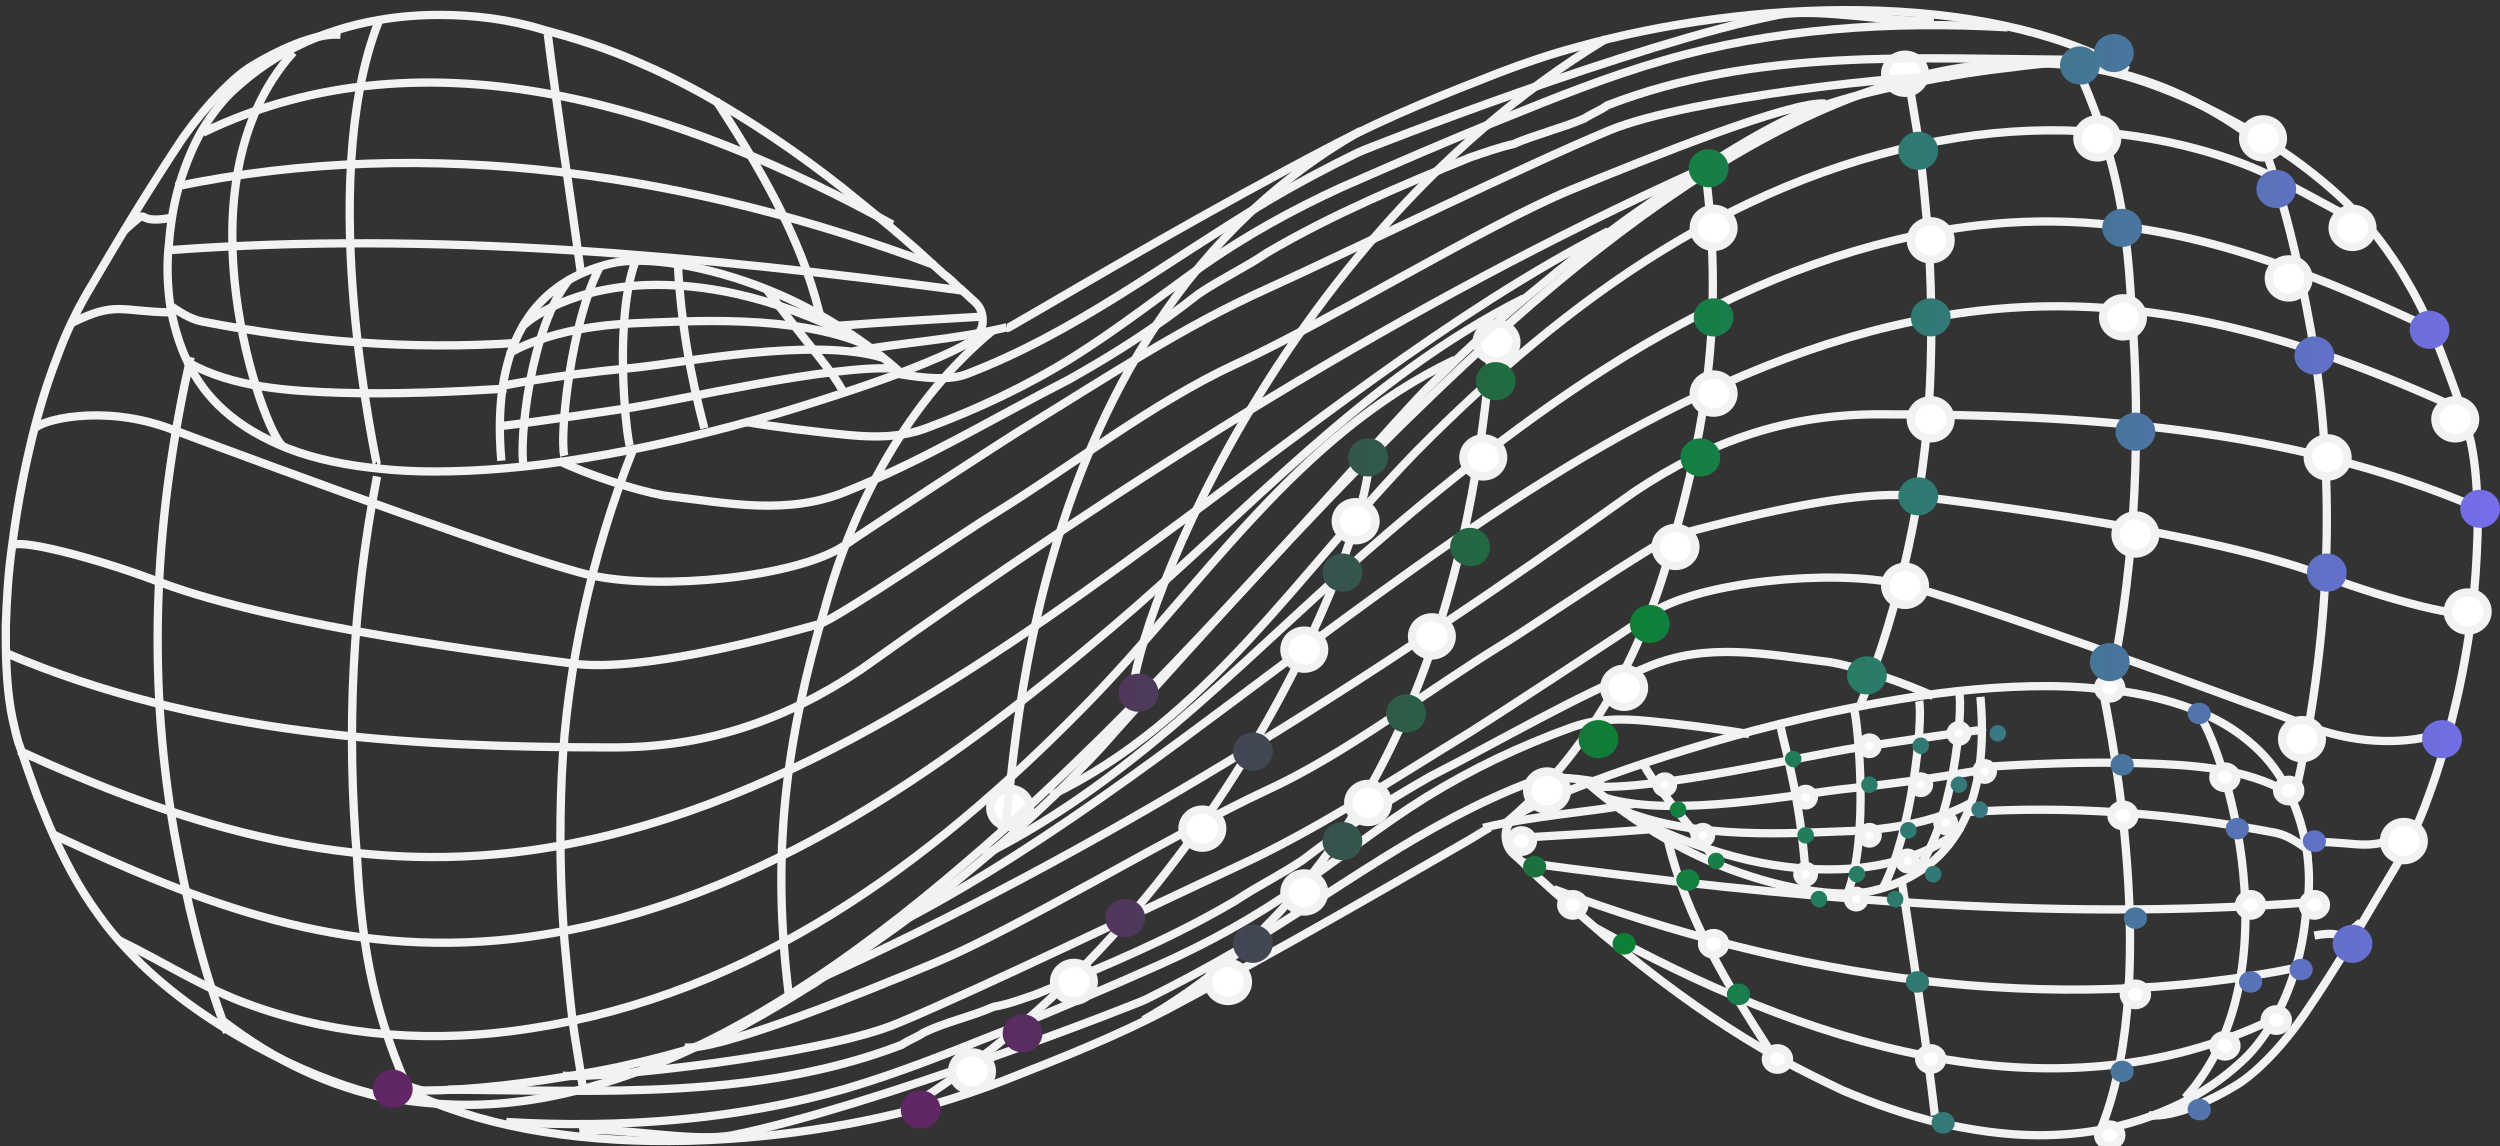 <svg xmlns="http://www.w3.org/2000/svg" id="Layer_1" x="0" y="0" version="1.1" viewBox="0 0 301.7 138.3" xml:space="preserve"><rect x="0" y="0" width="301.7" height="138.3" fill="#333333" stroke="none"/><style>.st0,.st1{fill:none;stroke:#f2f2f2;stroke-miterlimit:10}.st1{display:none;fill:#fff}.st2{fill:none}.st2,.st3,.st4{stroke:#f2f2f2}.st3{display:none;fill:none}.st4{fill:#fff;stroke-miterlimit:10}</style><switch><g><path d="M276.9 96.3c4.1-18.3 5.3-37 2-56.3-1.5-8.3-3.3-16.3-6.3-23.9m-48.1 69c4.8-11.9 7.8-25.6 8.4-38.4.3-6.5.2-13-.3-19.4-.3-3.3-.6-6.5-1-9.8-.2-1.6-1-6-1.2-7.6m-48.9 89.6c10-8.3 16.7-20.6 20-32.8 4.8-16.3 6.4-29.5 4.3-46.1M138 123.1c44.8-25.5 40.7-89.8 42.7-82.4m-71.8 93.4c42-25.5 58.4-76.8 56-78.9" class="st0"/><path d="M193.6 94.5c-2.3-.4-6.2-1.1-8.7-.2-13 4.9-23.5 13.2-35.8 20.5-3.6 2.1-7.2 4-10.8 5.8-1.2.6-33 13-49.9 16.4-4.8.9-13.6-1-18.5-.6" class="st0"/><path d="M211.1 88.6c-3.3-.6-9-1.3-12.3-1.6-3.2-.3-6.2-.3-9.2.8-6.1 2.2-12 5-17.5 8.4-5.3 3.3-10.2 7.2-15.4 10.8-5.3 3.7-10.7 6.7-16.5 9.3-6.3 2.8-12.6 5.5-19 8.1-6.3 2.5-12.7 5.1-19.2 7-13.2 3.8-27.3 4.8-40.9 4m223.8-24.1c-3.8 3.3-.7.7-5.6 1.6" class="st0"/><path d="M298.1 73.8c-.3 1-9.3-1.2-17.6-4.3-14.1-5.3-41.6-8.7-49.1-9.6-7.8-1-22.5 2.9-29.2 4.7-2.1.6-18.7 11.9-20.6 13-9.5 5.8-19 13.3-28.8 17.8-10.8 5-29.7 16.5-40 20.8-9.3 3.9-26.3 10.7-30.2 10.2" class="st0"/><path d="M295.4 87.8c-.3 1-7.9 3.1-16.3 0-14.1-5.3-42.4-15.6-49.7-17.3-8.2-1.9-24.8-.3-30.4 3.7-1.8 1.3-19.7 13-21.5 14.1-9.5 5.8-18.5 11.8-28.3 16.3-10.8 5-30.6 14.6-40.9 18.9-9.3 3.9-36.5 6.8-40.4 6.3" class="st0"/><path d="M233.3 84c-3.3-1.5-8.9-3.5-12.5-4.1-7.5-.9-14.8-2.5-22 .6-9 3.7-17.2 8.6-26.2 13.2-5.4 3.1-10.2 6.1-15.4 10.1-2.7 1.8-5.4 3.1-8.1 4.9-7.8 4.6-16 8-24.1 11.3-1.8.6-3.3 1.2-5.1 1.5-2.7 1.2-5.7 1.8-8.4 3.1-.9.6-1.8.9-2.7 1.5-17.5 6.7-36.4 5.5-54.7 5.4m237-31.2c-5.3 2.6-5.9 1.3-11.9 1.3" class="st0"/><path d="M298.8 61.2C276.3 51.6 251.5 50 226.7 50c-10.8 0-20.1 3.1-29.4 9.3-32.5 23.2-64.7 43.6-99.3 59.2" class="st0"/><path d="M297.3 49.6c-18.7-8.6-37.6-14.5-58.5-12.1-28.5 3.3-54 20.6-76.6 37.2-16.8 12.3-35 27-53.6 36.6" class="st0"/><path d="M285.6 27.2c-5.4-2.5-10.2-5.8-15.9-7.8-10.7-3.8-22.2-4.5-33.3-2.8-26.2 4.1-47.3 19.5-65.5 37.9C156.7 69.1 145.6 87 126.8 96" class="st0"/><path d="M293.3 39.6c-17.8-8.3-34.4-14.7-54.6-12.4-27.3 3.2-50.7 19.6-71.1 37-16 13.6-29.9 29.5-48.9 39m154.4-85.7c-6.2-4.7-12.4-7.8-20.1-9.3" class="st0"/><path d="M254.8 82.1c3-15.1 3.6-30.2 2.4-45.5-.6-11-2.1-18.6-6.7-28.8" class="st0"/><path d="M180 99.8c-.2 0-1.1.6-2.6 1.5-6.1 3.5-21.8 12.7-36.5 20.5-6.3 3.3-12.9 5.9-19.5 8.5-2.8 1.1-6 2.2-9.3 3.1-19.9 5.5-47.8 6.9-65.1-2.9.2.1 1 .2 2.3.6 1.6.5 1.4.5 2.2.5 2.3 0 5.5-.2 9.1-.6 3.6-.4 7.5-1 11.3-1.7 3.8-.7 7.5-1.6 10.6-2.5 2.2-.7 4-1.4 5.4-2.1.8-.4 1.6-.8 2.4-1.3 2.2-1.2 4.7-2.7 7.4-4.4.4-.2.7-.4 1.1-.7 2.9-1.9 6-4 9.2-6.3 3-2.2 6.2-4.6 9.3-7.2 3-2.5 6.1-5.1 9-7.9 1.4-1.3 2.8-2.7 4.1-4.1 1.4-1.4 2.7-2.8 4-4.3 11-12.3 22.6-25.2 34.6-37.1 5.2-5.1 10.4-10 15.7-14.6 7.2-6.2 14.4-11.7 21.7-16.3 7.7-4.8 15.3-8.5 23-10.7 5.5-1.6 11-2.4 16.5-2.2 2.8.1 5.6.4 8.4 1 3.6.8 8.3 2.5 13.2 5 5.4 2.7 11 6.4 15.6 10.8 1.5 1.5 2.9 3 4.1 4.6 1.2 1.6 2.3 3.2 3.2 4.8 2.1 3.5 3.6 7.1 4.8 10.4.8 2.1 1.5 4.1 2.1 5.9.3 1 .6 2.1.9 3.3.6 2.9.8 6.2.8 9.7v1.2c-.1 3.2-.3 6.5-.7 9.9-.5 3.8-1.2 7.7-2.1 11.4-.9 3.8-2 7.5-3.2 10.7-1.1 3.1-2.5 6-4.2 8.8-1.3 2.2-3 5-4.8 8.1-1.9 3.1-3.9 6.3-5.9 9.2-2.9 4.2-6.1 7.3-8.3 8.6-2.8 1.7-7.3 3.9-10.5 3.6" class="st0"/><ellipse cx="213.4" cy="126.7" class="st1" rx="1.4" ry="1.3"/><ellipse cx="231.2" cy="118.2" class="st1" rx="1.4" ry="1.3"/><ellipse cx="257" cy="119" class="st1" rx="1.4" ry="1.3"/><ellipse cx="257" cy="109.5" class="st1" rx="1.4" ry="1.3"/><ellipse cx="256.1" cy="98.5" class="st1" rx="1.4" ry="1.3"/><ellipse cx="205.8" cy="113.3" class="st1" rx="1.4" ry="1.3"/><ellipse cx="232.3" cy="127" class="st1" rx="1.4" ry="1.3"/><ellipse cx="255.6" cy="128.9" class="st1" rx="1.4" ry="1.3"/><ellipse cx="209" cy="119.9" class="st1" rx="1.4" ry="1.3"/><ellipse cx="233.7" cy="134.6" class="st1" rx="1.4" ry="1.3"/><ellipse cx="253.7" cy="136.3" class="st1" rx="1.4" ry="1.3"/><ellipse cx="263.8" cy="132.4" class="st1" rx="1.4" ry="1.3"/><ellipse cx="268.5" cy="125.3" class="st1" rx="1.4" ry="1.3"/><ellipse cx="270.4" cy="117.7" class="st1" rx="1.4" ry="1.3"/><ellipse cx="270.9" cy="109.5" class="st1" rx="1.4" ry="1.3"/><ellipse cx="269.8" cy="99.9" class="st1" rx="1.4" ry="1.3"/><ellipse cx="255.3" cy="92.2" class="st1" rx="1.4" ry="1.3"/><ellipse cx="268.5" cy="93" class="st1" rx="1.4" ry="1.3"/><path d="M200.3 100.7c-.1-.1-.2-.1-.2-.2.1.1.1.1-.1 0h-.1c-.1 0-.2-.1-.3-.1-.1 0-.1 0-.2-.1.1.6.7 1.1 1.3 1.1.2 0 .3 0 .5-.1-.2-.1-.5-.3-.9-.6z" class="st1"/><ellipse cx="202.7" cy="106.4" class="st1" rx="1.4" ry="1.3"/><ellipse cx="274.5" cy="123.1" class="st1" rx="1.4" ry="1.3"/><path d="M228.8 84.6c.4-.1.7 0 1 .1-.1-.7-.6-1.2-1.4-1.2-.8 0-1.4.6-1.4 1.3v.3c.6-.3 1.2-.4 1.8-.5z" class="st1"/><ellipse cx="253.7" cy="83.4" class="st1" rx="1.4" ry="1.3"/><ellipse cx="265.2" cy="86.2" class="st1" rx="1.4" ry="1.3"/><ellipse cx="278.6" cy="109.2" class="st1" rx="1.4" ry="1.3"/><ellipse cx="278.6" cy="102.6" class="st1" rx="1.4" ry="1.3"/><ellipse cx="276.1" cy="95.8" class="st1" rx="1.4" ry="1.3"/><ellipse cx="277.5" cy="116.8" class="st1" rx="1.4" ry="1.3"/><path d="M203.8 90.6h.2c-.1-.6-.7-1-1.3-1-.8 0-1.4.6-1.4 1.3 0 .2.1.4.1.6.8-.5 1.6-.7 2.4-.9z" class="st1"/><ellipse cx="180" cy="101" class="st1" rx="1.4" ry="1.3"/><ellipse cx="178.9" cy="100.1" class="st1" rx="1.4" ry="1.3"/><ellipse cx="182.2" cy="104" class="st1" rx="1.4" ry="1.3"/><ellipse cx="186" cy="106.7" class="st1" rx="1.4" ry="1.3"/><path d="M278.4 102.7c-.4-2.5-1.1-4.8-2.1-6.9-1.1-2.3-2.5-4.2-4.3-5.8-2.1-1.9-4.6-3.4-7.6-4.5-3.2-1.2-7.1-2.1-11.4-2.4-1.9-.2-4-.3-6.1-.3-5.3 0-11.3.5-17.8 1.6-7.3 1.2-15.2 3-23.3 5.4-6.2 1.8-12.5 4-17.2 5.9-2.7 1.1-4.5 2-5.4 2.6-1 .7-1.5 1.5-1.5 2.5 0 .9.3 1.7 1 2.3.3.3.8.7 1.2 1.1l.7.7c.5.4 1 1 1.6 1.5 1.1 1 2.2 2 3.3 2.9 1.3 1.2 2.5 2.2 4 3.5 1.6 1.3 3.2 2.6 4.7 3.8 5.6 4.4 11.1 8.1 16.3 11 2.7 1.5 5.4 2.8 7.9 4 3.8 1.6 7.5 2.9 11.2 3.8 4.3 1 8.5 1.6 12.5 1.6 2.4 0 4.8-.2 7.1-.6 3.5-.6 6.8-1.7 9.9-3.2 2.6-1.3 5-2.9 7.2-4.9 1.5-1.3 2.8-3 4-5 1.1-1.9 2-4 2.7-6.3.7-2.3 1.1-4.6 1.3-7 .5-2.6.4-5 .1-7.3z" class="st2"/><path d="M233.5 134.6c-1.1-9.5-2.6-18.9-4-28.3m24.1 29.8c7.7-19.4.1-52.7.2-52.7m9.9 49.1c14.3-15.9 3.5-45.2 1.3-46.7m-51.4 41c-5.1-7.9-10.1-16.1-12.3-25.3" class="st0"/><path d="M238.5 92.6c6.5-.4 13.1-.7 19.7-.5 6 .2 12.7.5 18 3.6M179 99.9c6.2-1.5 12.2-1.8 18.3-2.9m-13.3 7.1c31.2 4.2 63.1 7.2 94.6 4.8m-91.1-1.6c28.6 10.7 59.9 15.6 90.1 9.4m-85-4.7c24.5 13.6 54.9 24 81.9 10.9M237.4 98c12.2-.8 24.6.1 37.2 2.5 1.5.3 2.7 1.2 3.9 2m-96.7-1.3c6.3-.4 10.8-.6 17.1-1.1" class="st0"/><ellipse cx="207.4" cy="104.5" class="st1" rx="1" ry="1"/><ellipse cx="218.1" cy="107.4" class="st1" rx="1" ry="1"/><ellipse cx="223.1" cy="107.8" class="st1" rx="1" ry="1"/><ellipse cx="217.8" cy="104.7" class="st1" rx="1" ry="1"/><ellipse cx="223.9" cy="104.7" class="st1" rx="1" ry="1"/><ellipse cx="227.2" cy="107" class="st1" rx="1" ry="1"/><ellipse cx="228.7" cy="103.9" class="st1" rx="1" ry="1"/><ellipse cx="224.5" cy="100.1" class="st1" rx="1" ry="1"/><ellipse cx="230" cy="99.5" class="st1" rx="1" ry="1"/><ellipse cx="217.4" cy="100.5" class="st1" rx="1" ry="1"/><ellipse cx="231.2" cy="105.3" class="st1" rx="1" ry="1"/><ellipse cx="232.9" cy="102.2" class="st1" rx="1" ry="1"/><ellipse cx="234.6" cy="98.2" class="st1" rx="1" ry="1"/><ellipse cx="231" cy="94.3" class="st1" rx="1" ry="1"/><ellipse cx="235.6" cy="93.4" class="st1" rx="1" ry="1"/><ellipse cx="224.5" cy="95.1" class="st1" rx="1" ry="1"/><ellipse cx="216.8" cy="95.9" class="st1" rx="1" ry="1"/><ellipse cx="224.3" cy="90.3" class="st1" rx="1" ry="1"/><ellipse cx="231.6" cy="89.2" class="st1" rx="1" ry="1"/><ellipse cx="236.4" cy="88.6" class="st1" rx="1" ry="1"/><ellipse cx="237.9" cy="96.8" class="st1" rx="1" ry="1"/><ellipse cx="239.2" cy="88.2" class="st1" rx="1" ry="1"/><ellipse cx="216" cy="91.8" class="st1" rx="1" ry="1"/><ellipse cx="205.9" cy="102.4" class="st1" rx="1" ry="1"/><ellipse cx="204.1" cy="99.9" class="st1" rx="1" ry="1"/><ellipse cx="202" cy="97.2" class="st1" rx="1" ry="1"/><ellipse cx="199.9" cy="94.5" class="st1" rx="1" ry="1"/><ellipse cx="198" cy="99.3" class="st1" rx="1" ry="1"/><ellipse cx="195.7" cy="97.6" class="st1" rx="1" ry="1"/><ellipse cx="193.8" cy="96.3" class="st1" rx="1" ry="1"/><ellipse cx="192.2" cy="94.9" class="st1" rx="1" ry="1"/><path d="M191.7 94.6c3.1 2.7 9 7.1 15.8 9.8 6.9 2.8 14.4 4.1 18.5 3.1 8.4-2 14.3-8.6 13-23.4m-16 23.6c2.6-6.7 1.2-20.2.8-21.9m-5.8 21.6c-.4-9.8-2.6-17.2-3.1-19.6m12.3 19.4c3.5-6.5 4.9-20.2 4.4-22.6m-24.1 19.8c-4.4-5.9-8.1-9.9-9.2-12.3m32.6 13.5c4.8-5.7 6.1-19.9 5.5-22.3" class="st0"/><path d="M236.5 100c.3-.1-4.4 4.6-14.6 4.9-6.2.2-14.5-1-25.1-6.4" class="st0"/><path d="M237.9 96.8c.3-.1-4.7 3.2-14.9 3.5-6.2.2-18.8 1.2-27.6-2.7m43.3-4.6c.3-.1-5 1-15.1 2.1-6.1.6-21.6 3.7-29.8 1.2m45.4-8.2c.3-.1-5 .6-14.9 2.1-6.1.9-24.7 5.3-32.2 4.7" class="st0"/><path d="M191.7 94.6c8.4-3.6 41.6-12.4 47.2-10.5" class="st3"/><ellipse cx="121.9" cy="97.5" class="st4" rx="2.4" ry="2.3"/><ellipse cx="239.5" cy="93.1" class="st4" rx="1" ry="1"/><ellipse cx="217.9" cy="96.2" class="st4" rx="1" ry="1"/><ellipse cx="225.6" cy="100.8" class="st4" rx="1" ry="1"/><ellipse cx="225.6" cy="90" class="st4" rx="1" ry="1"/><ellipse cx="231.8" cy="94.7" class="st4" rx="1" ry="1"/><ellipse cx="217.9" cy="105.5" class="st4" rx="1" ry="1"/><ellipse cx="230.2" cy="103.9" class="st4" rx="1" ry="1"/><ellipse cx="234.8" cy="99.3" class="st4" rx="1" ry="1"/><ellipse cx="236.4" cy="88.5" class="st4" rx="1" ry="1"/><ellipse cx="224" cy="108.5" class="st4" rx="1" ry="1"/><ellipse cx="200.9" cy="94.7" class="st4" rx="1" ry="1"/><ellipse cx="205.5" cy="100.8" class="st4" rx="1" ry="1"/><ellipse cx="206.8" cy="113.9" class="st4" rx="1.4" ry="1.3"/><ellipse cx="233" cy="127.8" class="st4" rx="1.4" ry="1.3"/><ellipse cx="183.6" cy="101.5" class="st4" rx="1.4" ry="1.3"/><ellipse cx="189.8" cy="109.2" class="st4" rx="1.4" ry="1.3"/><ellipse cx="214.5" cy="127.8" class="st4" rx="1.4" ry="1.3"/><ellipse cx="254.6" cy="137" class="st4" rx="1.4" ry="1.3"/><ellipse cx="257.7" cy="120" class="st4" rx="1.4" ry="1.3"/><ellipse cx="268.5" cy="126.2" class="st4" rx="1.4" ry="1.3"/><ellipse cx="256.2" cy="98.4" class="st4" rx="1.4" ry="1.3"/><ellipse cx="271.6" cy="109.2" class="st4" rx="1.4" ry="1.3"/><ellipse cx="274.7" cy="123.1" class="st4" rx="1.4" ry="1.3"/><ellipse cx="268.5" cy="93.8" class="st4" rx="1.4" ry="1.3"/><ellipse cx="279.3" cy="109.2" class="st4" rx="1.4" ry="1.3"/><ellipse cx="276.2" cy="95.4" class="st4" rx="1.4" ry="1.3"/><ellipse cx="254.6" cy="83" class="st4" rx="1.4" ry="1.3"/><ellipse cx="202.2" cy="66" class="st4" rx="2.4" ry="2.3"/><ellipse cx="196" cy="83" class="st4" rx="2.4" ry="2.3"/><ellipse cx="172.8" cy="76.8" class="st4" rx="2.4" ry="2.3"/><ellipse cx="179" cy="55.2" class="st4" rx="2.4" ry="2.3"/><ellipse cx="186.7" cy="95.4" class="st4" rx="2.4" ry="2.3"/><ellipse cx="157.4" cy="78.4" class="st4" rx="2.4" ry="2.3"/><ellipse cx="206.8" cy="47.5" class="st4" rx="2.4" ry="2.3"/><ellipse cx="206.8" cy="27.5" class="st4" rx="2.4" ry="2.3"/><ellipse cx="165.1" cy="96.9" class="st4" rx="2.4" ry="2.3"/><ellipse cx="180.6" cy="41.3" class="st4" rx="2.4" ry="2.3"/><ellipse cx="229.9" cy="8.9" class="st4" rx="2.4" ry="2.3"/><ellipse cx="273.1" cy="16.7" class="st4" rx="2.4" ry="2.3"/><ellipse cx="283.9" cy="27.5" class="st4" rx="2.4" ry="2.3"/><ellipse cx="256.2" cy="38.3" class="st4" rx="2.4" ry="2.3"/><ellipse cx="233" cy="29" class="st4" rx="2.4" ry="2.3"/><ellipse cx="253.1" cy="16.7" class="st4" rx="2.4" ry="2.3"/><ellipse cx="233" cy="50.6" class="st4" rx="2.4" ry="2.3"/><ellipse cx="257.7" cy="64.5" class="st4" rx="2.4" ry="2.3"/><ellipse cx="276.2" cy="33.6" class="st4" rx="2.4" ry="2.3"/><ellipse cx="229.9" cy="70.7" class="st4" rx="2.4" ry="2.3"/><ellipse cx="280.9" cy="55.2" class="st4" rx="2.4" ry="2.3"/><ellipse cx="277.8" cy="89.2" class="st4" rx="2.4" ry="2.3"/><ellipse cx="296.3" cy="50.6" class="st4" rx="2.4" ry="2.3"/><ellipse cx="297.8" cy="73.8" class="st4" rx="2.4" ry="2.3"/><ellipse cx="290.1" cy="101.5" class="st4" rx="2.4" ry="2.3"/><ellipse cx="163.6" cy="62.9" class="st4" rx="2.4" ry="2.3"/><ellipse cx="157.4" cy="107.7" class="st4" rx="2.4" ry="2.3"/><ellipse cx="145.1" cy="100" class="st4" rx="2.4" ry="2.3"/><ellipse cx="148.2" cy="118.5" class="st4" rx="2.4" ry="2.3"/><ellipse cx="129.6" cy="118.5" class="st4" rx="2.4" ry="2.3"/><ellipse cx="117.3" cy="129.3" class="st4" rx="2.4" ry="2.3"/><path d="M23 43.1c-4.2 18.6-5.4 37.6-2 57.2 1.5 8.4 3.4 16.5 6.4 24.3m48.9-70.1c-4.8 12.1-7.9 26-8.5 39-.3 6.6-.2 13.2.3 19.8.3 3.3.6 6.6 1 9.9.2 1.7 1 6.1 1.2 7.8m49.6-91.2c-10.2 8.4-16.9 20.9-20.3 33.4-4.9 16.5-6.5 30-4.4 46.9m69-104.3c-45.6 25.9-41.3 91.3-43.4 83.7m73-94.8c-42.7 25.9-59.3 78-56.9 80.2" class="st0"/><path d="M107.7 45c2.3.4 6.3 1.1 8.8.2 13.2-5 23.9-13.4 36.4-20.9 3.7-2.2 7.3-4.1 11-5.9 1.2-.6 33.6-13.2 50.7-16.6 4.9-.9 13.9 1 18.8.7" class="st0"/><path d="M89.9 50.9c3.3.6 9.2 1.3 12.5 1.6 3.2.3 6.3.3 9.3-.8 6.2-2.3 12.2-5.1 17.8-8.6 5.4-3.4 10.4-7.3 15.6-11 5.3-3.7 10.9-6.8 16.8-9.5 6.4-2.8 12.8-5.6 19.3-8.2 6.4-2.6 12.9-5.2 19.5-7.1 13.4-3.9 27.7-4.8 41.6-4M14.9 27.9c3.8-3.4.7-.7 5.7-1.6" class="st0"/><path d="M1.5 65.9c.3-1 9.5 1.2 17.9 4.4 14.4 5.4 42.3 8.8 49.9 9.8 7.9 1 22.9-2.9 29.6-4.8 2.1-.6 19-12.1 20.9-13.2 9.6-5.9 19.3-13.5 29.2-18.1 11-5 30.2-16.8 40.6-21.1 9.5-3.9 26.7-10.8 30.7-10.4" class="st0"/><path d="M4.2 51.8c.3-1 8.1-3.2 16.5 0 14.4 5.4 43.1 15.9 50.5 17.6 8.4 1.9 25.2.3 30.9-3.7 1.8-1.3 20-13.2 21.9-14.3 9.6-5.9 18.8-12 28.8-16.5 11-5 31.1-14.9 41.5-19.2 9.5-3.9 37.1-6.9 41-6.4" class="st0"/><path d="M67.4 55.6c3.3 1.6 9 3.5 12.7 4.2 7.7.9 15 2.5 22.3-.6 9.2-3.7 17.4-8.7 26.6-13.4 5.5-3.1 10.4-6.2 15.6-10.3 2.8-1.9 5.5-3.1 8.3-5 8-4.7 16.2-8.1 24.5-11.5 1.8-.6 3.4-1.2 5.2-1.6 2.8-1.2 5.8-1.9 8.6-3.1.9-.6 1.8-.9 2.8-1.6 17.8-6.9 37-5.6 55.6-5.5M8.6 39c5.4-2.7 5.9-1.4 12-1.3" class="st0"/><path d="M.7 78.8C23.6 88.6 48.8 90.2 74 90.2c11 0 20.5-3.1 29.9-9.4 33.1-23.6 65.8-44.3 101-60.2" class="st0"/><path d="M2.3 90.6c19 8.7 38.2 14.7 59.5 12.3 29-3.3 54.9-21 77.8-37.8 17.1-12.5 35.6-27.5 54.5-37.2" class="st0"/><path d="M14.2 113.4c5.4 2.6 10.4 5.9 16.1 7.9 10.8 3.9 22.5 4.6 33.8 2.8 26.7-4.1 48-19.8 66.5-38.6 14.6-14.8 25.8-33 45-42.1" class="st0"/><path d="M6.4 100.7c18.1 8.5 34.9 14.9 55.5 12.6 27.8-3.2 51.5-19.9 72.3-37.6 16.3-13.8 30.4-30 49.7-39.7m-157 87.2c6.3 4.8 12.6 7.9 20.5 9.5" class="st0"/><path d="M45.5 57.5c-3 15.4-3.7 30.7-2.4 46.2.6 11.2 2.1 18.9 6.8 29.2" class="st0"/><path d="M121.5 39.6c.2 0 1.1-.6 2.7-1.5 6.2-3.6 22.1-13 37.1-20.8 6.4-3.3 13.1-6 19.8-8.6 2.9-1.1 6.1-2.2 9.5-3.1 20.2-5.6 48.5-7 66.2 2.9-.2-.1-1.1-.2-2.3-.6-1.6-.5-1.4-.5-2.2-.5-2.4 0-5.6.2-9.3.7-3.6.4-7.6 1-11.5 1.8-3.9.7-7.6 1.6-10.7 2.6-2.2.7-4.1 1.4-5.5 2.1-.8.4-1.6.8-2.5 1.3-2.2 1.2-4.8 2.8-7.5 4.5-.4.2-.7.5-1.1.7-2.9 1.9-6.1 4-9.3 6.4-3.1 2.2-6.3 4.7-9.4 7.3-3.1 2.5-6.1 5.2-9.1 8-1.4 1.4-2.8 2.7-4.2 4.1-1.4 1.4-2.7 2.9-4.1 4.4-11.2 12.5-23 25.6-35.2 37.7-5.3 5.2-10.6 10.2-16 14.8-7.3 6.3-14.6 11.9-22 16.5-7.8 4.9-15.6 8.6-23.4 10.8-5.6 1.6-11.2 2.4-16.8 2.2-2.9-.1-5.7-.4-8.5-1-3.6-.8-8.4-2.5-13.5-5.1-5.5-2.8-11.2-6.5-15.8-11-1.5-1.5-2.9-3-4.2-4.7-1.2-1.6-2.3-3.2-3.3-4.9-2.1-3.6-3.6-7.2-4.9-10.5-.8-2.2-1.5-4.2-2.1-6-.4-1-.6-2.2-.9-3.4-.6-2.9-.8-6.3-.8-9.9v-1.2c.1-3.2.3-6.6.8-10C2 61.7 2.7 57.8 3.6 54c.9-3.9 2-7.6 3.3-10.9C8 40 9.5 37 11.2 34.2c1.3-2.2 3-5.1 4.9-8.2s4-6.4 6-9.4c3-4.2 6.2-7.4 8.4-8.7 2.8-1.7 7.5-4 10.6-3.7" class="st0"/><g><ellipse cx="86.5" cy="12.2" class="st1" rx="1.4" ry="1.4"/><ellipse cx="68.4" cy="20.8" class="st1" rx="1.4" ry="1.4"/><ellipse cx="42.3" cy="20" class="st1" rx="1.4" ry="1.4"/><ellipse cx="42.3" cy="29.7" class="st1" rx="1.4" ry="1.4"/><ellipse cx="43.1" cy="40.9" class="st1" rx="1.4" ry="1.4"/><ellipse cx="94.3" cy="25.8" class="st1" rx="1.4" ry="1.4"/><ellipse cx="67.3" cy="11.9" class="st1" rx="1.4" ry="1.4"/><ellipse cx="43.7" cy="10" class="st1" rx="1.4" ry="1.4"/><ellipse cx="91" cy="19.2" class="st1" rx="1.4" ry="1.4"/><ellipse cx="65.9" cy="4.1" class="st1" rx="1.4" ry="1.4"/><ellipse cx="45.6" cy="2.5" class="st1" rx="1.4" ry="1.4"/><ellipse cx="35.3" cy="6.4" class="st1" rx="1.4" ry="1.4"/><ellipse cx="30.6" cy="13.6" class="st1" rx="1.4" ry="1.4"/><ellipse cx="28.7" cy="21.4" class="st1" rx="1.4" ry="1.4"/><ellipse cx="28.1" cy="29.7" class="st1" rx="1.4" ry="1.4"/><ellipse cx="29.2" cy="39.5" class="st1" rx="1.4" ry="1.4"/><ellipse cx="44" cy="47.3" class="st1" rx="1.4" ry="1.4"/><ellipse cx="30.6" cy="46.4" class="st1" rx="1.4" ry="1.4"/><path d="M99.8 38.6c.1.1.2.1.2.2-.1-.1-.1-.1.1 0h.1c.1 0 .2.1.3.1.1 0 .1.1.2.1-.1-.7-.7-1.2-1.4-1.2-.2 0-.3 0-.5.1.4.2.7.4 1 .7z" class="st1"/><ellipse cx="97.4" cy="32.8" class="st1" rx="1.4" ry="1.4"/><ellipse cx="24.5" cy="15.8" class="st1" rx="1.4" ry="1.4"/><path d="M70.9 55c-.4.1-.8 0-1-.1.1.7.7 1.2 1.4 1.2.8 0 1.4-.6 1.4-1.4v-.3c-.6.4-1.2.5-1.8.6z" class="st1"/><ellipse cx="45.6" cy="56.2" class="st1" rx="1.4" ry="1.4"/><ellipse cx="33.9" cy="53.4" class="st1" rx="1.4" ry="1.4"/><ellipse cx="20.3" cy="30" class="st1" rx="1.4" ry="1.4"/><ellipse cx="20.3" cy="36.7" class="st1" rx="1.4" ry="1.4"/><ellipse cx="22.8" cy="43.6" class="st1" rx="1.4" ry="1.4"/><ellipse cx="21.4" cy="22.2" class="st1" rx="1.4" ry="1.4"/><path d="M96.3 48.9h-.2c.1.6.7 1 1.3 1 .8 0 1.4-.6 1.4-1.4 0-.2-.1-.4-.1-.6-.8.5-1.6.8-2.4 1z" class="st1"/><ellipse cx="120.5" cy="38.4" class="st1" rx="1.4" ry="1.4"/><ellipse cx="121.6" cy="39.2" class="st1" rx="1.4" ry="1.4"/><ellipse cx="118.2" cy="35.3" class="st1" rx="1.4" ry="1.4"/><ellipse cx="114.3" cy="32.5" class="st1" rx="1.4" ry="1.4"/><path d="M20.5 36.6c.4 2.5 1.1 4.9 2.1 7 1.1 2.3 2.6 4.3 4.4 5.9 2.1 1.9 4.7 3.4 7.7 4.6 3.3 1.3 7.2 2.1 11.5 2.5 1.9.2 4 .3 6.2.3 5.4 0 11.5-.5 18.1-1.6 7.5-1.2 15.4-3.1 23.7-5.5 6.3-1.9 12.7-4 17.5-6 2.7-1.1 4.5-2 5.4-2.6 1-.7 1.5-1.5 1.5-2.5 0-.9-.3-1.7-1-2.3-.3-.3-.8-.7-1.2-1.1l-.8-.7c-.5-.5-1-1-1.7-1.5-1.2-1.1-2.2-2-3.3-3-1.4-1.2-2.5-2.2-4.1-3.5l-4.8-3.9c-5.7-4.5-11.3-8.2-16.6-11.2-2.7-1.5-5.5-2.9-8.1-4-3.8-1.7-7.7-2.9-11.4-3.9-4.2-1.3-8.5-1.8-12.6-1.8-2.5 0-4.9.2-7.2.6-3.6.6-7 1.7-10 3.2-2.6 1.3-5.1 3-7.3 5-1.5 1.3-2.9 3.1-4.1 5.1-1.1 1.9-2 4.1-2.7 6.4-.7 2.3-1.1 4.7-1.3 7.2-.3 2.5-.2 4.9.1 7.3z" class="st2"/><path d="M66.1 4.1c1.2 9.6 2.7 19.2 4 28.8M45.7 2.6c-7.8 19.7-.1 53.6-.2 53.6M35.4 6.3c-14.5 16.1-3.5 46-1.3 47.5m52.3-41.7c5.2 8 10.2 16.4 12.5 25.7" class="st0"/><path d="M61.1 46.9c-6.6.4-13.3.7-20 .5-6.1-.2-12.9-.6-18.3-3.6m98.7-4.3c-6.3 1.5-12.4 1.8-18.6 2.9m13.5-7.3c-31.7-4.2-64.1-7.3-96.1-4.9m92.5 1.8C83.7 21.1 52 16.1 21.2 22.5m86.5 4.6C82.8 13.4 51.8 2.8 24.5 16m37.7 25.4c-12.4.8-25-.1-37.8-2.6-1.5-.3-2.8-1.2-4-2m98.3 1.4c-6.4.4-11 .6-17.4 1.1" class="st0"/></g><g><ellipse cx="92.6" cy="34.8" class="st1" rx="1.1" ry="1"/><ellipse cx="81.8" cy="31.8" class="st1" rx="1.1" ry="1"/><ellipse cx="76.7" cy="31.4" class="st1" rx="1.1" ry="1"/><ellipse cx="82" cy="34.5" class="st1" rx="1.1" ry="1"/><ellipse cx="75.9" cy="34.5" class="st1" rx="1.1" ry="1"/><ellipse cx="72.5" cy="32.2" class="st1" rx="1.1" ry="1"/><ellipse cx="71" cy="35.4" class="st1" rx="1.1" ry="1"/><ellipse cx="75.2" cy="39.2" class="st1" rx="1.1" ry="1"/><ellipse cx="69.7" cy="39.9" class="st1" rx="1.1" ry="1"/><ellipse cx="82.5" cy="38.8" class="st1" rx="1.1" ry="1"/><ellipse cx="68.4" cy="33.9" class="st1" rx="1.1" ry="1"/><ellipse cx="66.7" cy="37.1" class="st1" rx="1.1" ry="1"/><ellipse cx="65" cy="41.1" class="st1" rx="1.1" ry="1"/><ellipse cx="68.7" cy="45.2" class="st1" rx="1.1" ry="1"/><ellipse cx="64" cy="46" class="st1" rx="1.1" ry="1"/><ellipse cx="75.2" cy="44.3" class="st1" rx="1.1" ry="1"/><ellipse cx="83.1" cy="43.5" class="st1" rx="1.1" ry="1"/><ellipse cx="75.4" cy="49.2" class="st1" rx="1.1" ry="1"/><ellipse cx="68" cy="50.3" class="st1" rx="1.1" ry="1"/><ellipse cx="63.1" cy="50.9" class="st1" rx="1.1" ry="1"/><ellipse cx="61.6" cy="42.6" class="st1" rx="1.1" ry="1"/><ellipse cx="60.4" cy="51.3" class="st1" rx="1.1" ry="1"/><ellipse cx="83.9" cy="47.7" class="st1" rx="1.1" ry="1"/><ellipse cx="94.1" cy="36.9" class="st1" rx="1.1" ry="1"/><ellipse cx="96" cy="39.4" class="st1" rx="1.1" ry="1"/><ellipse cx="98.2" cy="42.2" class="st1" rx="1.1" ry="1"/><ellipse cx="100.3" cy="44.9" class="st1" rx="1.1" ry="1"/><ellipse cx="102.2" cy="40.1" class="st1" rx="1.1" ry="1"/><ellipse cx="104.5" cy="41.8" class="st1" rx="1.1" ry="1"/><ellipse cx="106.4" cy="43" class="st1" rx="1.1" ry="1"/><ellipse cx="108.1" cy="44.5" class="st1" rx="1.1" ry="1"/><path d="M108.5 44.8c-3.1-2.8-9.1-7.2-16-9.9-7-2.8-14.6-4.1-18.8-3.1-8.6 2.1-14.5 8.8-13.2 23.8m16.2-24.1c-2.6 6.9-1.2 20.5-.7 22.3m5.8-22c.5 9.9 2.6 17.5 3.2 19.9M72.5 32c-3.6 6.6-5 20.6-4.4 23m24.4-20.1c4.4 6 8.2 10.1 9.3 12.5m-33-13.8c-4.9 5.8-6.2 20.2-5.6 22.6" class="st0"/><path d="M63.1 39.4c-.3.1 4.5-4.6 14.9-5 6.3-.2 14.7 1 25.5 6.5" class="st0"/><path d="M61.6 42.6c-.3.1 4.7-3.2 15.1-3.6 6.3-.2 19.1-1.2 28 2.7m-43.8 4.8c-.3.1 5-1.1 15.4-2.1 6.2-.6 21.9-3.8 30.3-1.2m-46.2 8.2c-.3.1 5.1-.6 15.1-2.1 6.2-.9 25.1-5.4 32.7-4.8" class="st0"/><path d="M108.5 44.8c-8.6 3.6-42.3 12.6-48 10.7" class="st3"/></g><linearGradient id="SVGID_1_" x1="45.034" x2="301.745" y1="70.451" y2="70.451" gradientUnits="userSpaceOnUse"><stop offset=".257" stop-color="#602665"/><stop offset=".319" stop-color="#572f60"/><stop offset=".421" stop-color="#404953"/><stop offset=".551" stop-color="#1a723d"/><stop offset=".591" stop-color="#0d8036"/><stop offset=".994" stop-color="#756de9"/></linearGradient><path fill="url(#SVGID_1_)" d="M225.6 95.7c-.6 0-1-.5-1-1s.5-1 1-1c.6 0 1 .5 1 1s-.4 1-1 1zm-6.7 5.1c0-.6-.5-1-1-1-.6 0-1 .5-1 1 0 .6.5 1 1 1s1-.4 1-1zm6.2 4.7c0-.6-.5-1-1-1-.6 0-1 .5-1 1 0 .6.5 1 1 1s1-.5 1-1zm-7.7-13.9c0-.6-.5-1-1-1-.6 0-1 .5-1 1s.5 1 1 1 1-.5 1-1zm15.4-1.6c0-.6-.5-1-1-1-.6 0-1 .5-1 1s.5 1 1 1 1-.4 1-1zm-29.3 7.7c0-.6-.5-1-1-1s-1 .5-1 1 .5 1 1 1 1-.4 1-1zm27.8 2.5c0-.6-.5-1-1-1-.6 0-1 .5-1 1 0 .6.5 1 1 1s1-.4 1-1zm6.1-5.5c0-.6-.5-1-1-1s-1 .5-1 1 .5 1 1 1 1-.5 1-1zm-16.9 13.8c0-.6-.5-1-1-1-.6 0-1 .5-1 1s.5 1 1 1c.5.1 1-.4 1-1zm-12.4-4.6c0-.6-.5-1-1-1-.6 0-1 .5-1 1 0 .6.5 1 1 1s1-.4 1-1zm21.6 4.6c0-.6-.5-1-1-1-.6 0-1 .5-1 1s.5 1 1 1c.5.1 1-.4 1-1zm4.6-3c0-.6-.5-1-1-1-.6 0-1 .5-1 1 0 .6.5 1 1 1 .6 0 1-.5 1-1zm5.6-7.8c0-.6-.5-1-1-1-.6 0-1 .5-1 1s.5 1 1 1c.5.1 1-.4 1-1zm2.2-9.2c0-.6-.5-1-1-1-.6 0-1 .5-1 1 0 .6.5 1 1 1s1-.5 1-1zM211.2 120c0-.7-.6-1.3-1.4-1.3s-1.4.6-1.4 1.3c0 .7.6 1.3 1.4 1.3s1.4-.5 1.4-1.3zm-6.1-13.8c0-.7-.6-1.3-1.4-1.3-.8 0-1.4.6-1.4 1.3 0 .7.6 1.3 1.4 1.3.8 0 1.4-.6 1.4-1.3zm27.7 12.3c0-.7-.6-1.3-1.4-1.3s-1.4.6-1.4 1.3.6 1.3 1.4 1.3 1.4-.6 1.4-1.3zm-46.2-13.9c0-.7-.6-1.3-1.4-1.3s-1.4.6-1.4 1.3c0 .7.6 1.3 1.4 1.3s1.4-.6 1.4-1.3zm10.8 9.3c0-.7-.6-1.3-1.4-1.3s-1.4.6-1.4 1.3.6 1.3 1.4 1.3 1.4-.6 1.4-1.3zm38.5 21.6c0-.7-.6-1.3-1.4-1.3s-1.4.6-1.4 1.3c0 .7.6 1.3 1.4 1.3s1.4-.6 1.4-1.3zm21.6-6.2c0-.7-.6-1.3-1.4-1.3-.8 0-1.4.6-1.4 1.3s.6 1.3 1.4 1.3c.8 0 1.4-.6 1.4-1.3zm9.3 4.6c0-.7-.6-1.3-1.4-1.3-.8 0-1.4.6-1.4 1.3s.6 1.3 1.4 1.3c.8.1 1.4-.5 1.4-1.3zm6.2-15.4c0-.7-.6-1.3-1.4-1.3-.8 0-1.4.6-1.4 1.3s.6 1.3 1.4 1.3c.8 0 1.4-.6 1.4-1.3zm-13.9-7.7c0-.7-.6-1.3-1.4-1.3s-1.4.6-1.4 1.3.6 1.3 1.4 1.3 1.4-.6 1.4-1.3zm12.3-10.8c0-.7-.6-1.3-1.4-1.3-.8 0-1.4.6-1.4 1.3s.6 1.3 1.4 1.3c.8 0 1.4-.6 1.4-1.3zm7.7 17c0-.7-.6-1.3-1.4-1.3-.8 0-1.4.6-1.4 1.3s.6 1.3 1.4 1.3c.8 0 1.4-.6 1.4-1.3zm-21.6-24.7c0-.7-.6-1.3-1.4-1.3-.8 0-1.4.6-1.4 1.3s.6 1.3 1.4 1.3c.8 0 1.4-.6 1.4-1.3zm23.2 9.2c0-.7-.6-1.3-1.4-1.3-.8 0-1.4.6-1.4 1.3 0 .7.6 1.3 1.4 1.3.8.1 1.4-.5 1.4-1.3zm-13.9-15.4c0-.7-.6-1.3-1.4-1.3-.8 0-1.4.6-1.4 1.3 0 .7.6 1.3 1.4 1.3.8 0 1.4-.6 1.4-1.3zm-59.2-30.9c0-1.3-1.1-2.3-2.4-2.3-1.3 0-2.4 1-2.4 2.3 0 1.3 1.1 2.3 2.4 2.3 1.4 0 2.4-1 2.4-2.3zm-6.1 20.1c0-1.3-1.1-2.3-2.4-2.3-1.3 0-2.4 1-2.4 2.3s1.1 2.3 2.4 2.3c1.3 0 2.4-1 2.4-2.3zm-29.4 10.8c0-1.3-1.1-2.3-2.4-2.3-1.3 0-2.4 1-2.4 2.3 0 1.3 1.1 2.3 2.4 2.3 1.4 0 2.4-1 2.4-2.3zm7.7-20.1c0-1.3-1.1-2.3-2.4-2.3-1.3 0-2.4 1-2.4 2.3s1.1 2.3 2.4 2.3c1.4.1 2.4-1 2.4-2.3zm15.5 23.2c0-1.3-1.1-2.3-2.4-2.3-1.3 0-2.4 1-2.4 2.3 0 1.3 1.1 2.3 2.4 2.3 1.3 0 2.4-1 2.4-2.3zM182.9 46c0-1.3-1.1-2.3-2.4-2.3s-2.4 1-2.4 2.3c0 1.3 1.1 2.3 2.4 2.3s2.4-1 2.4-2.3zm26.3-7.7c0-1.3-1.1-2.3-2.4-2.3-1.3 0-2.4 1-2.4 2.3 0 1.3 1.1 2.3 2.4 2.3 1.3 0 2.4-1.1 2.4-2.3zm-44.8 63.2c0-1.3-1.1-2.3-2.4-2.3-1.3 0-2.4 1-2.4 2.3s1.1 2.3 2.4 2.3c1.4 0 2.4-1 2.4-2.3zm-10.8-10.8c0-1.3-1.1-2.3-2.4-2.3s-2.4 1-2.4 2.3 1.1 2.3 2.4 2.3 2.4-1 2.4-2.3zm10.8-21.6c0-1.3-1.1-2.3-2.4-2.3-1.3 0-2.4 1-2.4 2.3 0 1.3 1.1 2.3 2.4 2.3 1.4 0 2.4-1 2.4-2.3zm131.2-29.3c0-1.3-1.1-2.3-2.4-2.3s-2.4 1-2.4 2.3c0 1.3 1.1 2.3 2.4 2.3s2.4-1 2.4-2.3zm-60.2-1.5c0-1.3-1.1-2.3-2.4-2.3-1.3 0-2.4 1-2.4 2.3 0 1.3 1.1 2.3 2.4 2.3 1.3 0 2.4-1.1 2.4-2.3zm-1.5-20.1c0-1.3-1.1-2.3-2.4-2.3-1.3 0-2.4 1-2.4 2.3 0 1.3 1.1 2.3 2.4 2.3 1.3 0 2.4-1 2.4-2.3zm24.6 9.3c0-1.3-1.1-2.3-2.4-2.3-1.3 0-2.4 1-2.4 2.3 0 1.3 1.1 2.3 2.4 2.3 1.4 0 2.4-1.1 2.4-2.3zm1.6 24.6c0-1.3-1.1-2.3-2.4-2.3s-2.4 1-2.4 2.3 1.1 2.3 2.4 2.3 2.4-1 2.4-2.3zm-26.2 7.8c0-1.3-1.1-2.3-2.4-2.3-1.3 0-2.4 1-2.4 2.3s1.1 2.3 2.4 2.3c1.3 0 2.4-1.1 2.4-2.3zm47.8-17c0-1.3-1.1-2.3-2.4-2.3-1.3 0-2.4 1-2.4 2.3s1.1 2.3 2.4 2.3c1.3 0 2.4-1 2.4-2.3zm-4.6-20.1c0-1.3-1.1-2.3-2.4-2.3-1.3 0-2.4 1-2.4 2.3 0 1.3 1.1 2.3 2.4 2.3 1.3 0 2.4-1 2.4-2.3zM257 79.9c0-1.3-1.1-2.3-2.4-2.3s-2.4 1-2.4 2.3 1.1 2.3 2.4 2.3 2.4-1 2.4-2.3zm-29.3 1.6c0-1.3-1.1-2.3-2.4-2.3s-2.4 1-2.4 2.3 1.1 2.3 2.4 2.3 2.4-1.1 2.4-2.3zm55.5-12.4c0-1.3-1.1-2.3-2.4-2.3-1.3 0-2.4 1-2.4 2.3 0 1.3 1.1 2.3 2.4 2.3 1.4 0 2.4-1 2.4-2.3zm18.5-7.7c0-1.3-1.1-2.3-2.4-2.3s-2.4 1-2.4 2.3 1.1 2.3 2.4 2.3 2.4-1 2.4-2.3zm-4.6 27.8c0-1.3-1.1-2.3-2.4-2.3-1.3 0-2.4 1-2.4 2.3 0 1.3 1.1 2.3 2.4 2.3 1.4 0 2.4-1 2.4-2.3zm-10.8 24.7c0-1.3-1.1-2.3-2.4-2.3s-2.4 1-2.4 2.3 1.1 2.3 2.4 2.3 2.4-1.1 2.4-2.3zm-132.7 0c0-1.3-1.1-2.3-2.4-2.3s-2.4 1-2.4 2.3 1.1 2.3 2.4 2.3 2.4-1.1 2.4-2.3zm-15.4-3.1c0-1.3-1.1-2.3-2.4-2.3-1.3 0-2.4 1-2.4 2.3s1.1 2.3 2.4 2.3c1.3 0 2.4-1 2.4-2.3zm-12.4 13.9c0-1.3-1.1-2.3-2.4-2.3-1.3 0-2.4 1-2.4 2.3 0 1.3 1.1 2.3 2.4 2.3 1.4 0 2.4-1.1 2.4-2.3zm-12.3 9.2c0-1.3-1.1-2.3-2.4-2.3-1.3 0-2.4 1-2.4 2.3s1.1 2.3 2.4 2.3c1.3 0 2.4-1 2.4-2.3zm-63.7-2.5c0-1.3-1.1-2.3-2.4-2.3-1.3 0-2.4 1-2.4 2.3s1.1 2.3 2.4 2.3c1.3 0 2.4-1 2.4-2.3zM135 83.6c0 1.3 1.1 2.3 2.4 2.3 1.3 0 2.4-1 2.4-2.3 0-1.3-1.1-2.3-2.4-2.3-1.4 0-2.4 1-2.4 2.3zm32.5-28.4c0-1.3-1.1-2.3-2.4-2.3-1.3 0-2.4 1-2.4 2.3 0 1.3 1.1 2.3 2.4 2.3 1.3 0 2.4-1 2.4-2.3zm41.1-34.9c0-1.3-1.1-2.3-2.4-2.3-1.3 0-2.4 1-2.4 2.3s1.1 2.3 2.4 2.3c1.4 0 2.4-1 2.4-2.3zm44.8-12.4c0-1.3-1.1-2.3-2.4-2.3-1.3 0-2.4 1-2.4 2.3s1.1 2.3 2.4 2.3c1.3.1 2.4-1 2.4-2.3zm-.7-1.5c0 1.3 1.1 2.3 2.4 2.3s2.4-1 2.4-2.3-1.1-2.3-2.4-2.3-2.4 1-2.4 2.3z"/></g></switch></svg>